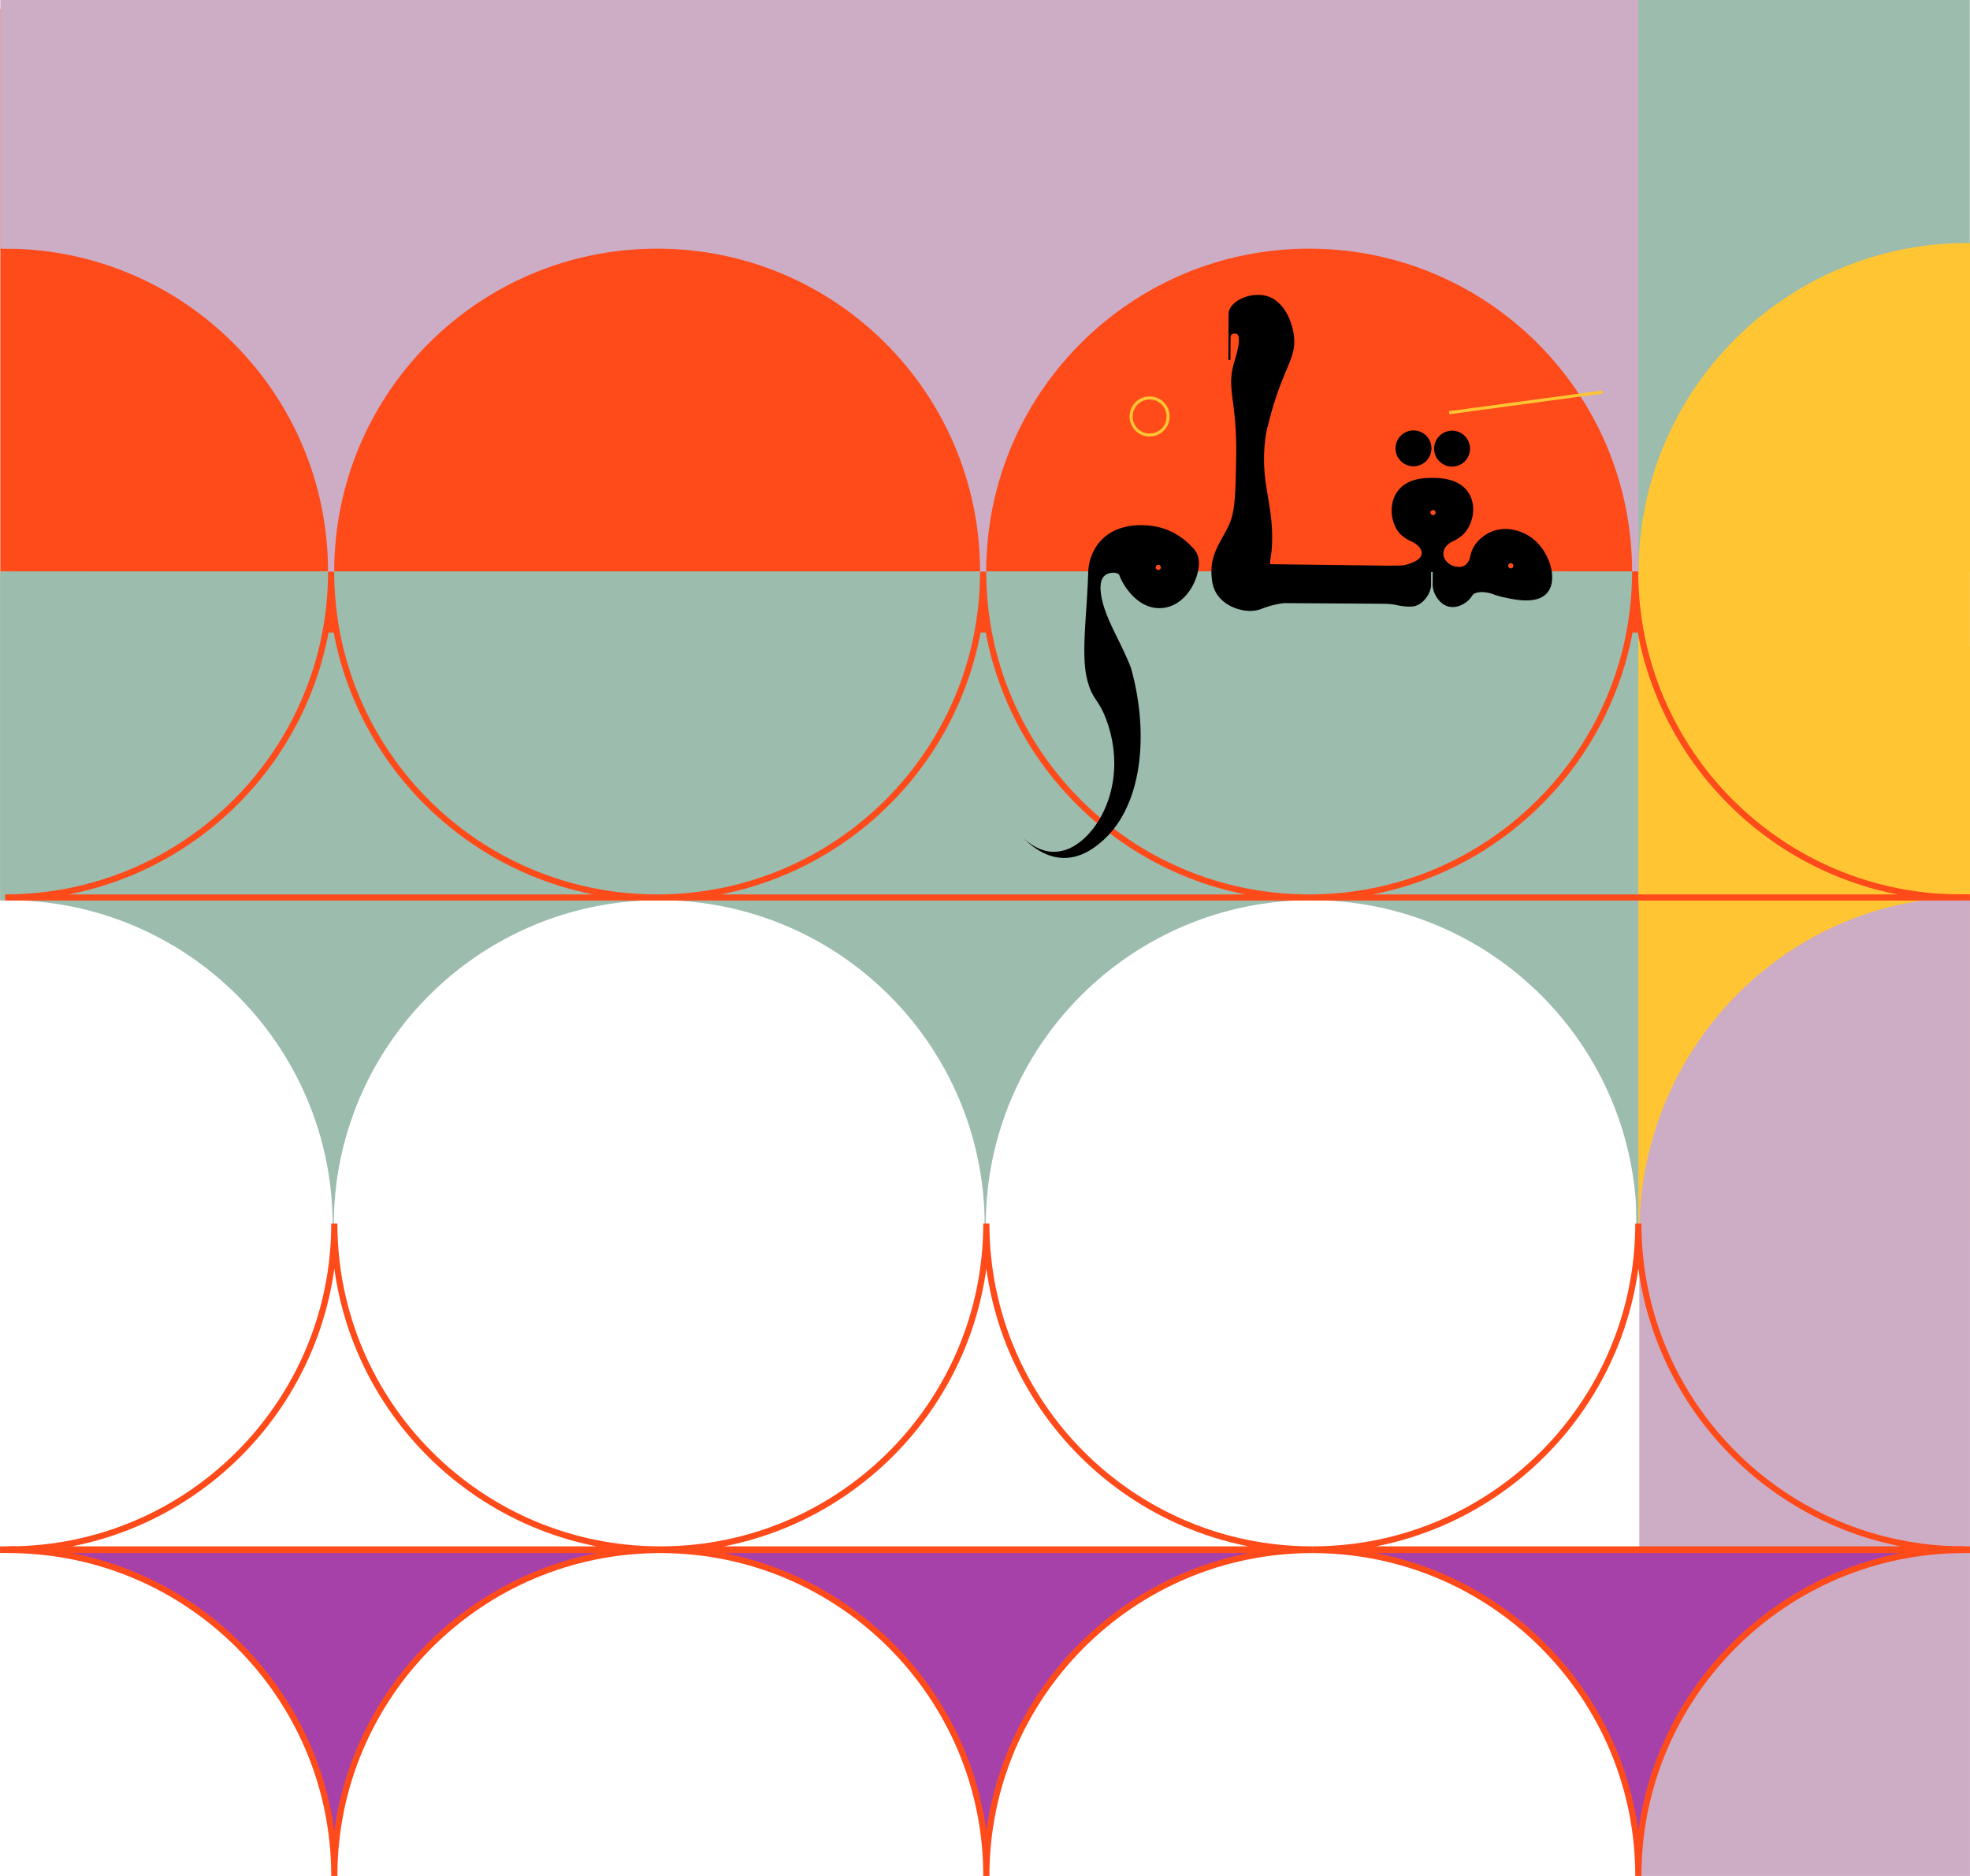 <svg xmlns="http://www.w3.org/2000/svg" viewBox="0 0 1918.35 1827"><defs><style>.cls-1,.cls-17,.cls-5{fill:#9cbcae;stroke:#9cbcae;}.cls-1,.cls-10,.cls-11,.cls-12,.cls-14,.cls-15,.cls-16,.cls-17,.cls-5,.cls-6,.cls-7,.cls-8,.cls-9{stroke-miterlimit:10;}.cls-2{fill:#ff4a1a;}.cls-3,.cls-6{fill:#ffc533;}.cls-10,.cls-4{fill:#cdadc5;}.cls-10,.cls-14,.cls-5,.cls-7{stroke-width:6px;}.cls-12,.cls-6{stroke:#ffc533;}.cls-6{stroke-width:5px;}.cls-11,.cls-12,.cls-15,.cls-16,.cls-7,.cls-8,.cls-9{fill:none;}.cls-14,.cls-15,.cls-16,.cls-7,.cls-8,.cls-9{stroke:#ff4a1a;}.cls-8{stroke-width:6.1px;}.cls-12,.cls-9{stroke-width:3px;}.cls-10{stroke:#cdadc5;}.cls-11{stroke:#000;stroke-width:2px;}.cls-13{fill:#5b5309;}.cls-14{fill:#a741aa;}.cls-15{stroke-width:6.5px;}.cls-16{stroke-width:6.4px;}.cls-17{stroke-width:1.4px;}</style></defs><g id="Calque_2" data-name="Calque 2"><g id="Calque_1-2" data-name="Calque 1"><rect class="cls-1" x="1369.81" y="653.5" width="771" height="323" transform="translate(2570.31 -940.31) rotate(90)"/><rect class="cls-2" x="684.31" y="-675" width="548" height="1916" transform="translate(1241.31 -675.31) rotate(90)"/><rect class="cls-3" x="1595.36" y="540" width="322.9" height="661"/><rect class="cls-4" x="1281.06" y="1189.75" width="952.5" height="322" transform="translate(3108.06 -406.56) rotate(90)"/><path class="cls-3" d="M1596.32,630v571c0-180.83,144.16-327.43,322-327.43V630Z"/><rect class="cls-1" x="-118.19" y="676.25" width="319" height="81.5" transform="translate(758.31 675.69) rotate(90)"/><rect class="cls-1" x="1.31" y="557" width="1593.5" height="110.5"/><path class="cls-1" d="M7,640V876.17c175.33,0,317.46,142.13,317.46,317.45,0-175.32,142.13-317.45,317.46-317.45s317.46,142.13,317.46,317.45c0-175.32,142.13-317.45,317.46-317.45s317.46,142.13,317.46,317.45V640Z"/><path class="cls-5" d="M1593.9,3v553.9c0-175.42,143.84-317.62,321.28-317.62V3Z"/><path class="cls-6" d="M1915.85,556.91V239.17c-175.48,0-317.74,142.26-317.74,317.74"/><line class="cls-7" x1="322.77" y1="573.98" x2="322.31" y2="616"/><line class="cls-7" x1="957.63" y1="573.98" x2="957.31" y2="616"/><line class="cls-7" x1="1592.5" y1="573.98" x2="1592.31" y2="616"/><line class="cls-7" x1="642.12" y1="254.63" x2="656.17" y2="254.74"/><line class="cls-8" x1="1918.31" y1="874" x2="1886.92" y2="873.81"/><rect class="cls-4" x="-81.97" y="82.28" width="242" height="77.43" transform="translate(160.03 81.97) rotate(90)"/><circle class="cls-9" cx="1274.83" cy="556.62" r="317.46"/><circle class="cls-9" cx="639.91" cy="556.62" r="317.46"/><path class="cls-7" d="M322.45,556.62C322.45,732,180.32,874.08,5,874.08H639.91C464.58,874.08,322.45,732,322.45,556.62Z"/><path class="cls-7" d="M957.37,556.62c0,175.33-142.13,317.46-317.46,317.46h634.92C1099.5,874.08,957.37,732,957.37,556.62Z"/><path class="cls-10" d="M5,3V239.17c175.33,0,317.46,142.13,317.46,317.45,0-175.32,142.13-317.45,317.46-317.45S957.37,381.3,957.37,556.62c0-175.32,142.13-317.45,317.46-317.45s317.46,142.13,317.46,317.45V3Z"/><path class="cls-7" d="M1592.29,556.62c0,175.33-142.13,317.46-317.46,317.46h634.92C1734.42,874.08,1592.29,732,1592.29,556.62Z"/><line class="cls-11" x1="1197.46" y1="304.48" x2="1197.16" y2="350.51"/><circle cx="1376.43" cy="436.65" r="17.49"/><circle cx="1414" cy="436.94" r="17.49"/><circle class="cls-12" cx="1119.48" cy="405.61" r="18.04"/><line class="cls-12" x1="1411.12" y1="401.94" x2="1560.36" y2="381.81"/><path class="cls-13" d="M1139.28,548.25a2.51,2.51,0,1,0,2.49,2.53A2.51,2.51,0,0,0,1139.28,548.25Z"/><path d="M1494,525.73c-11.27-9.57-29.18-14.38-44-6.84-2.13,1.08-15.24,7.75-18.27,22.6-.06.3-.18.92-.3,1.7-.86,2.82-2.44,5.95-5.45,7.66-3.18,1.81-6.6,1.22-8.07,1l-.58-.07c-7-1.52-11.76-7-11.8-12.49,0-4.56,3.22-9,8-11.51h0a44.82,44.82,0,0,0,8.62-5c10.92-8.1,16.53-27.08,8.9-41.17-8.88-16.39-30.5-16.23-37-16.18-6.81.05-24.62.19-33.77,14-9.06,13.61-5.38,34,5.51,42.69a39.86,39.86,0,0,0,9.07,5.39c5.87,2.73,9.9,7.38,9.53,11.67-.56,6.66-11.63,9.77-14.5,10.57a29.72,29.72,0,0,1-8.23,1.11l.06,0c-3.53,0-6.22,0-8.2.07l-116.79-1.47c.22-5.72,1.41-10.66,1.71-15.16,2.93-44.81-12.91-63.85-5.61-111.76.42-2.71,1.09-4.9,2.18-9.33,13.54-54.88,27.54-62.94,25.07-85.57-1.53-14-9.33-33.66-25.45-39-14.28-4.69-33.26,2.46-37.57,13.24-.9,2.27-.24,2.4-.64,20.48,0,0-.35,15.4.1,15.41.26,0-.79-10.17,3.74-12.46a4.58,4.58,0,0,1,4.16,0c5.09,3.11-.87,21.56-2.55,27.3-8.09,27.69,3,35.55,1.87,94.19-.65,34.16-1,51.25-6.74,63.95-7.16,15.68-18.19,27.72-17.29,48,.24,5.27.64,13.72,6.34,21.39,9.06,12.2,27.75,17.47,40.43,13.5,3.25-1,7.28-3,15.15-4.76,3.38-.75,6.39-1.21,8.86-1.51l97.24.62a97.64,97.64,0,0,1,10,.82c2.56.41,2.15.54,4.86,1,10,1.76,14.62.61,14.62.61,6.67-1.67,10.56-6.86,11.76-8.45a24.09,24.09,0,0,0,4.78-12.66c0-.09,0-1.29,0-2.9,0-1,0-1.14,0-2.38,0-2.7,0-5.17,0-6.46v-.59H1395v1.17l0,2.35,0,3.53v2.35l0,2.93a24.38,24.38,0,0,0,4.13,12.52c1.33,2,4.83,7.11,11.31,8.83,8.36,2.22,16.88-2.82,21-7.63,1.47-1.71,1.79-2.49,2.59-3.46a10.38,10.38,0,0,1,.86-.9c1.13-1.12,6.06-3,14.13-1.38a36.4,36.4,0,0,1,4.34,1.15c.83.33,1.65.64,2.46.92l.81.34-.29-.17a94.16,94.16,0,0,0,10.52,2.71c9.62,2,30.76,6.48,40.16-5.38C1517,564.33,1509.22,538.64,1494,525.73Zm-98.54-24a2.51,2.51,0,1,1,2.53-2.49A2.51,2.51,0,0,1,1395.47,501.77Zm75.7,51.81a2.51,2.51,0,1,1,2.53-2.49A2.51,2.51,0,0,1,1471.17,553.58Z"/><path d="M994.83,814.14a17.41,17.41,0,0,0,1.6,1.76C995.4,814.8,994.84,814.12,994.83,814.14Z"/><path d="M1165.08,538.24a20.68,20.68,0,0,0-4.73-5.9,65.27,65.27,0,0,0-31.85-18.92c-3.19-.78-36.24-8.39-56.31,12.91-10.38,11-12.11,24.21-12.47,29.83l0,0c-.33,10.36-.78,18.64-1.08,23.69-1.78,30.28-5,60.39-.29,80.62,5.14,22.07,11.87,19.48,20,43.43,18.9,55.42-5.4,103.86-32.12,119.78a38.85,38.85,0,0,1-20.42,5.89c-14.42-.21-25.43-9.69-29.38-13.7,4.69,5,19.37,19.2,38.88,19.67,17.24.41,30.33-10,35.76-14.46,41.72-34.12,48.27-106.4,30.24-170.58h0c-10-26.51-27.15-50.61-29.42-74.14-.5-5.14-.57-13.13,5.14-16.71a14.25,14.25,0,0,1,8.38-1.79c1.08.12,3.28.35,4.41,2a3.74,3.74,0,0,1,.38.68c.11.33.26.78.42,1.22,2,5.52,16.25,32.57,41.12,30.39,20-1.75,31.26-21,34.35-33.82C1167.14,553.94,1169.09,545.84,1165.08,538.24Zm-37.18,16.88a2.51,2.51,0,1,1,2.52-2.48A2.5,2.5,0,0,1,1127.9,555.12Z"/><path class="cls-7" d="M325.56,1191.54C325.56,1366.87,183.43,1509,8.1,1509H643C467.69,1509,325.56,1366.87,325.56,1191.54Z"/><path class="cls-7" d="M960.48,1191.54C960.48,1366.87,818.35,1509,643,1509h634.92C1102.61,1509,960.48,1366.87,960.48,1191.54Z"/><path class="cls-7" d="M1595.4,1191.54c0,175.33-142.13,317.46-317.46,317.46h634.92C1737.53,1509,1595.4,1366.87,1595.4,1191.54Z"/><path class="cls-14" d="M1595.4,1827c0-175.33,142.13-317.46,317.46-317.46H1277.94C1453.27,1509.54,1595.4,1651.67,1595.4,1827Z"/><path class="cls-14" d="M960.48,1827c0-175.33,142.13-317.46,317.46-317.46H643C818.35,1509.54,960.48,1651.67,960.48,1827Z"/><path class="cls-14" d="M325.56,1827c0-175.33,142.13-317.46,317.46-317.46H8.1C183.43,1509.54,325.56,1651.67,325.56,1827Z"/><line class="cls-15" x1="1918.31" y1="1509.3" x2="1886.92" y2="1509.11"/><line class="cls-16" x1="15.31" y1="1509.1" x2="0.04" y2="1509.3"/><line class="cls-17" x1="1394.46" y1="557.09" x2="1394.16" y2="603.12"/></g></g></svg>